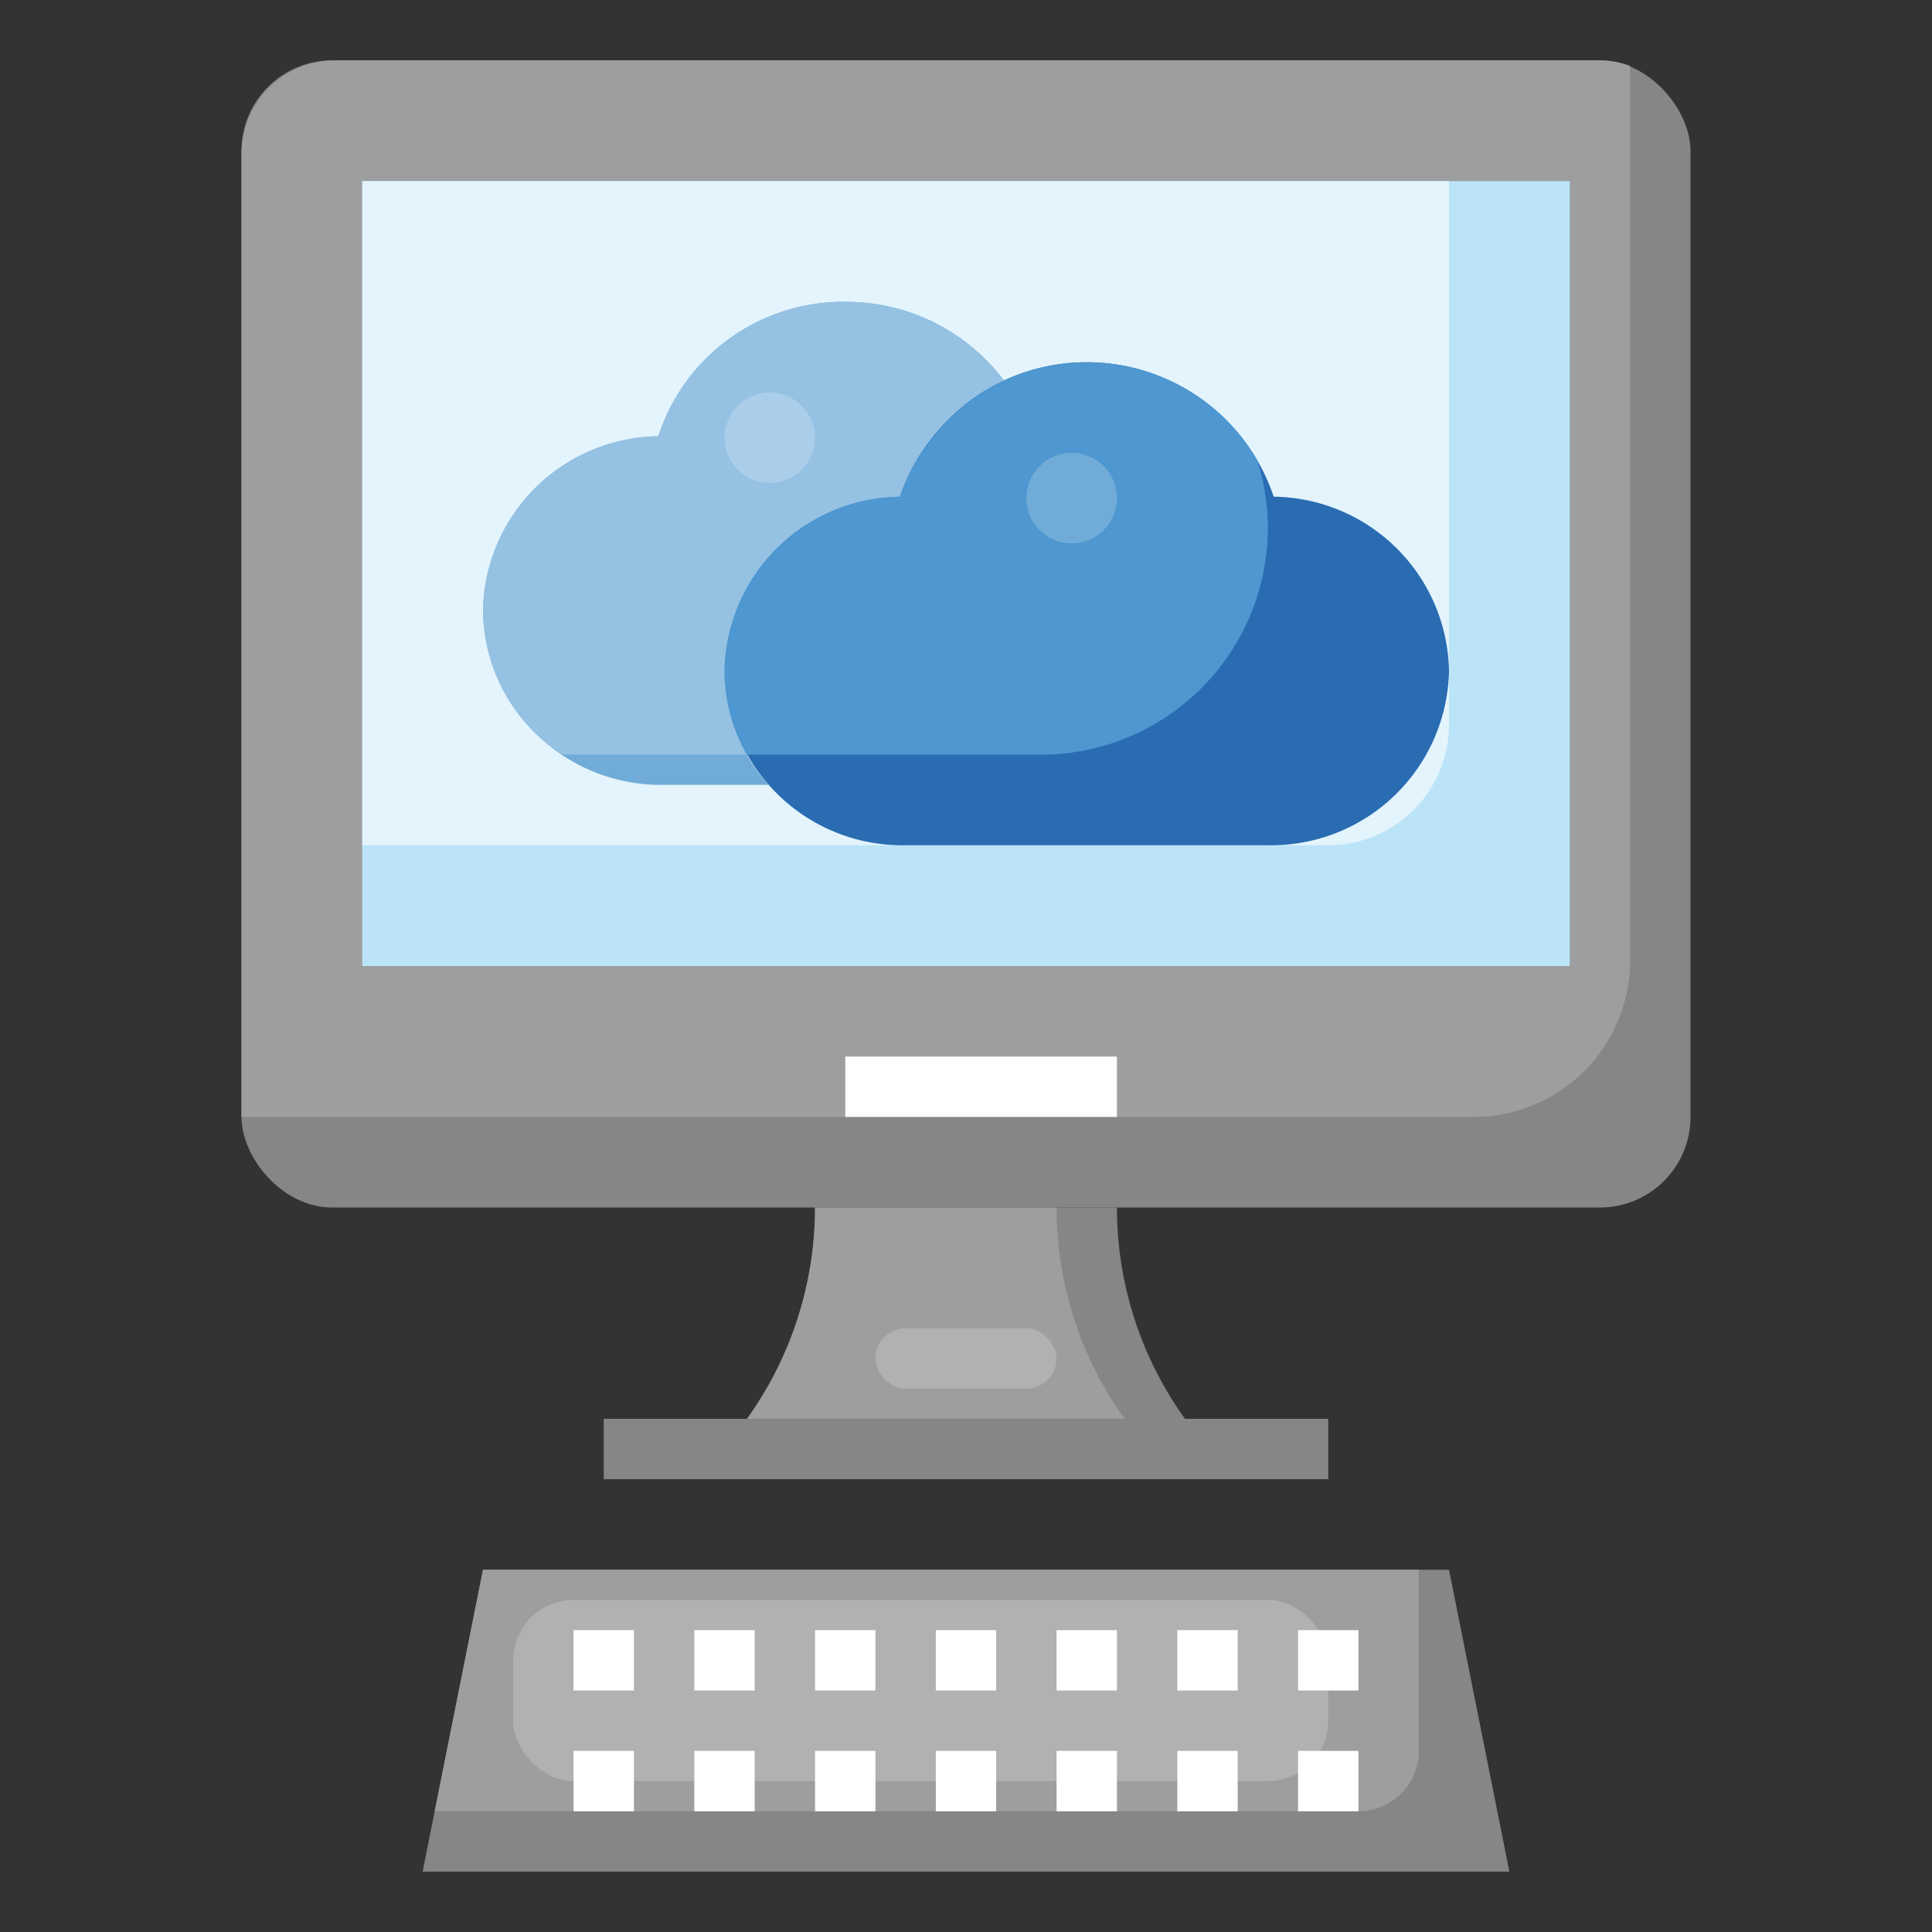 <svg xmlns="http://www.w3.org/2000/svg" version="1.1" xmlns:xlink="http://www.w3.org/1999/xlink" width="100" height="100" x="0" y="0" viewBox="0 0 64 64" style="enable-background:new 0 0 512 512" xml:space="preserve" class=""><rect x="0" y="0" width="64" height="64" fill="#333333" stroke="none"/><g><g data-name="Layer 29"><path fill="#858687" d="M50 62H14l2-10h32z" opacity="1" data-original="#858687"></path><path fill="#9d9e9f" d="M14.4 60H45a2 2 0 0 0 2-2v-6H16z" opacity="1" data-original="#9d9e9f" class=""></path><rect width="27" height="6" x="17" y="53" fill="#b1b1b2" rx="2" opacity="1" data-original="#b1b1b2"></rect><rect width="48" height="38" x="8" y="2" fill="#858687" rx="3" opacity="1" data-original="#858687"></rect><path fill="#9d9e9f" d="M54 31.853V2.184A2.962 2.962 0 0 0 53 2H11.136A3.113 3.113 0 0 0 8 5.088V37h40.773A5.187 5.187 0 0 0 54 31.853z" opacity="1" data-original="#9d9e9f" class=""></path><path fill="#bce4f8" d="M12 6h40v26H12z" opacity="1" data-original="#bce4f8"></path><path fill="#e3f4fc" d="M12 6v22h32a4 4 0 0 0 4-4V6z" opacity="1" data-original="#e3f4fc"></path><g fill="#fff"><path d="M23 54h2v2h-2zM27 54h2v2h-2zM19 54h2v2h-2zM39 54h2v2h-2zM43 54h2v2h-2zM31 54h2v2h-2zM35 54h2v2h-2zM23 58h2v2h-2zM27 58h2v2h-2zM19 58h2v2h-2zM39 58h2v2h-2zM43 58h2v2h-2zM31 58h2v2h-2zM35 58h2v2h-2zM28 35h9v2h-9z" fill="#ffffff" opacity="1" data-original="#ffffff"></path></g><path fill="#858687" d="m40 48-.6-.8A12 12 0 0 1 37 40H27a12 12 0 0 1-2.4 7.2l-.6.8z" opacity="1" data-original="#858687"></path><path fill="#9d9e9f" d="M35 40h-8a12 12 0 0 1-2.4 7.2l-.6.8h14l-.6-.8A12 12 0 0 1 35 40z" opacity="1" data-original="#9d9e9f" class=""></path><path fill="#858687" d="M20 47h24v2H20z" opacity="1" data-original="#858687"></path><rect width="6" height="2" x="29" y="44" fill="#b1b1b2" rx="1" opacity="1" data-original="#b1b1b2"></rect><path fill="#296cb2" d="M42 28a5.892 5.892 0 0 0 6-5.778 5.879 5.879 0 0 0-5.807-5.768 6.532 6.532 0 0 0-12.386 0A5.879 5.879 0 0 0 24 22.222 5.892 5.892 0 0 0 30 28z" opacity="1" data-original="#296cb2"></path><path fill="#71acd9" d="M24 22.222a5.879 5.879 0 0 1 5.807-5.768 6.3 6.3 0 0 1 3.425-3.837l.014-.024A6.526 6.526 0 0 0 28 10a6.434 6.434 0 0 0-6.193 4.454A5.879 5.879 0 0 0 16 20.222 5.892 5.892 0 0 0 22 26h3.467A5.626 5.626 0 0 1 24 22.222z" opacity="1" data-original="#71acd9"></path><path fill="#95c1e3" d="M24 22.222a5.879 5.879 0 0 1 5.807-5.768 6.3 6.3 0 0 1 3.425-3.837l.014-.024A6.526 6.526 0 0 0 28 10a6.434 6.434 0 0 0-6.193 4.454A5.879 5.879 0 0 0 16 20.222 5.716 5.716 0 0 0 18.627 25h6.112A5.588 5.588 0 0 1 24 22.222z" opacity="1" data-original="#95c1e3"></path><path fill="#4e97d0" d="M41.648 15.241a6.537 6.537 0 0 0-11.841 1.213A5.879 5.879 0 0 0 24 22.222 5.588 5.588 0 0 0 24.739 25H34.5a7.522 7.522 0 0 0 7.5-7.5 7.41 7.41 0 0 0-.352-2.259z" opacity="1" data-original="#4e97d0"></path><circle cx="35.5" cy="16.5" r="1.5" fill="#71acd9" opacity="1" data-original="#71acd9"></circle><circle cx="25.5" cy="14.5" r="1.5" fill="#aacde9" opacity="1" data-original="#aacde9"></circle></g></g></svg>